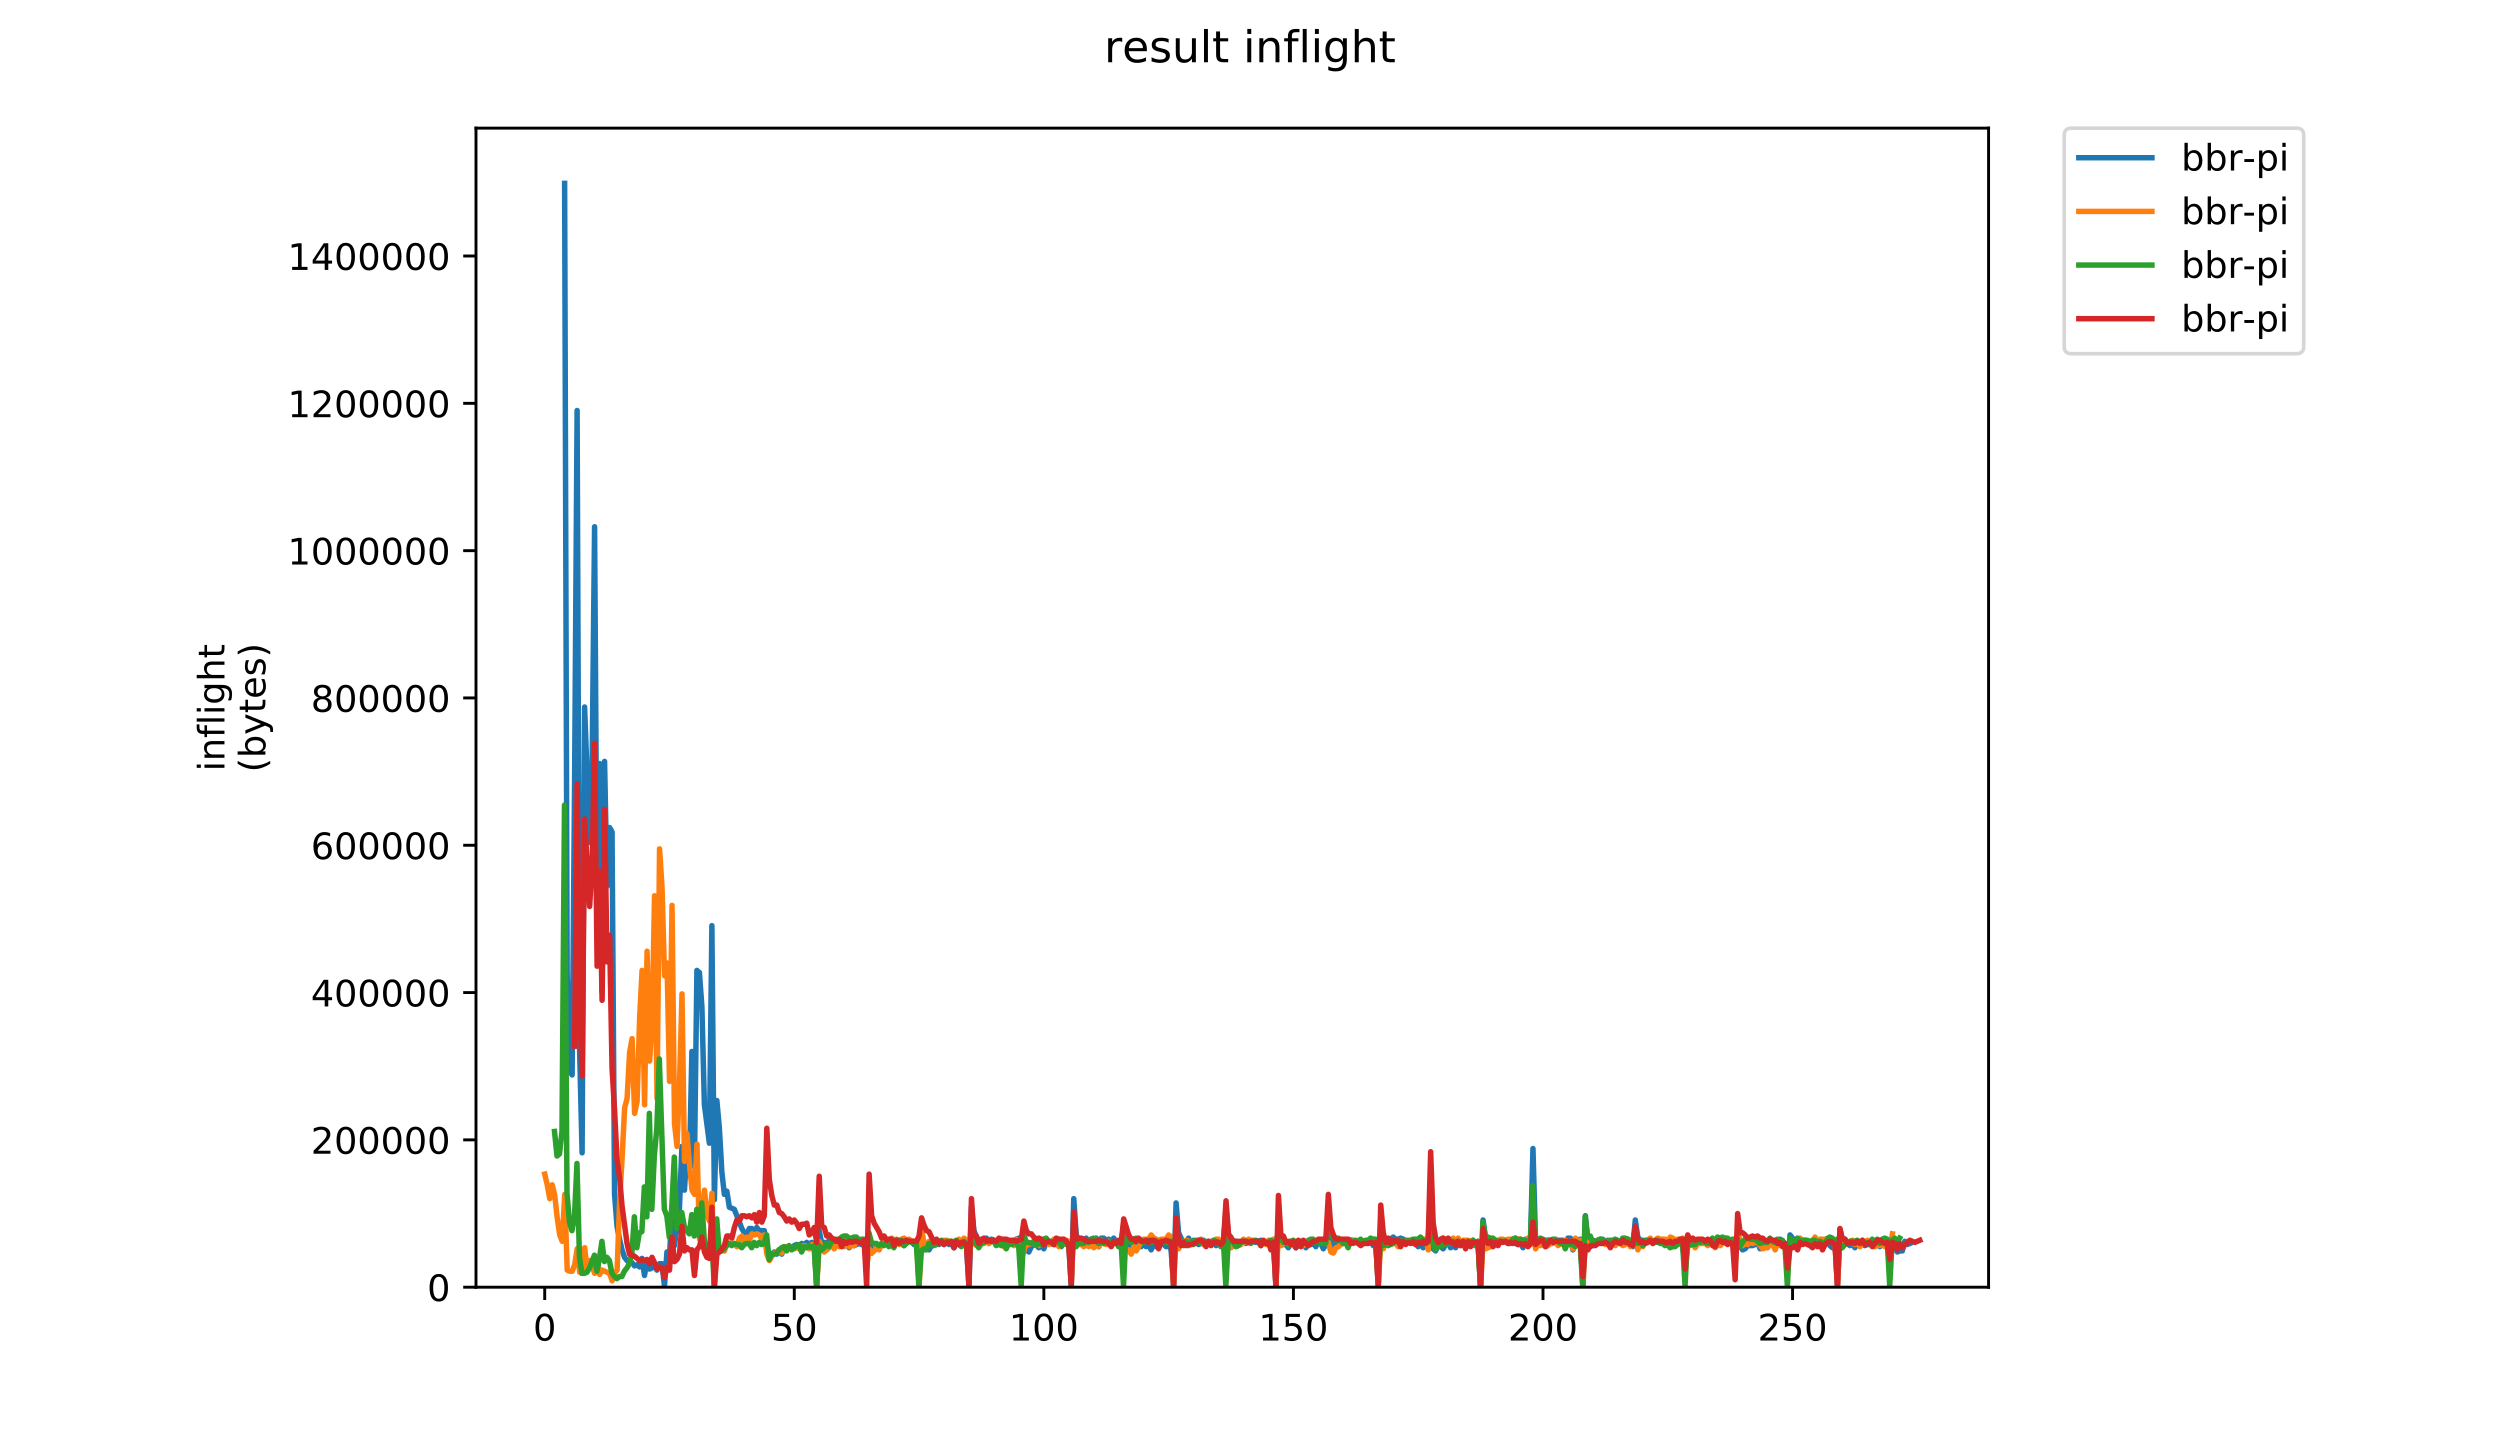 <?xml version="1.0" encoding="utf-8" standalone="no"?>
<!DOCTYPE svg PUBLIC "-//W3C//DTD SVG 1.1//EN"
  "http://www.w3.org/Graphics/SVG/1.1/DTD/svg11.dtd">
<!-- Created with matplotlib (https://matplotlib.org/) -->
<svg height="396pt" version="1.1" viewBox="0 0 684 396" width="684pt" xmlns="http://www.w3.org/2000/svg" xmlns:xlink="http://www.w3.org/1999/xlink">
 <defs>
  <style type="text/css">
*{stroke-linecap:butt;stroke-linejoin:round;}
  </style>
 </defs>
 <g id="figure_1">
  <g id="patch_1">
   <path d="M 0 396 
L 684 396 
L 684 0 
L 0 0 
z
" style="fill:#ffffff;"/>
  </g>
  <g id="axes_1">
   <g id="patch_2">
    <path d="M 130.23 352.174 
L 544.074 352.174 
L 544.074 35.062 
L 130.23 35.062 
z
" style="fill:#ffffff;"/>
   </g>
   <g id="matplotlib.axis_1">
    <g id="xtick_1">
     <g id="line2d_1">
      <defs>
       <path d="M 0 0 
L 0 3.5 
" id="m8888b05e65" style="stroke:#000000;stroke-width:0.8;"/>
      </defs>
      <g>
       <use style="stroke:#000000;stroke-width:0.8;" x="149.033" xlink:href="#m8888b05e65" y="352.174"/>
      </g>
     </g>
     <g id="text_1">
      <!-- 0 -->
      <defs>
       <path d="M 31.781 66.406 
Q 24.172 66.406 20.328 58.906 
Q 16.5 51.422 16.5 36.375 
Q 16.5 21.391 20.328 13.891 
Q 24.172 6.391 31.781 6.391 
Q 39.453 6.391 43.281 13.891 
Q 47.125 21.391 47.125 36.375 
Q 47.125 51.422 43.281 58.906 
Q 39.453 66.406 31.781 66.406 
z
M 31.781 74.219 
Q 44.047 74.219 50.516 64.516 
Q 56.984 54.828 56.984 36.375 
Q 56.984 17.969 50.516 8.266 
Q 44.047 -1.422 31.781 -1.422 
Q 19.531 -1.422 13.062 8.266 
Q 6.594 17.969 6.594 36.375 
Q 6.594 54.828 13.062 64.516 
Q 19.531 74.219 31.781 74.219 
z
" id="DejaVuSans-48"/>
      </defs>
      <g transform="translate(145.852 366.773)scale(0.1 -0.1)">
       <use xlink:href="#DejaVuSans-48"/>
      </g>
     </g>
    </g>
    <g id="xtick_2">
     <g id="line2d_2">
      <g>
       <use style="stroke:#000000;stroke-width:0.8;" x="217.316" xlink:href="#m8888b05e65" y="352.174"/>
      </g>
     </g>
     <g id="text_2">
      <!-- 50 -->
      <defs>
       <path d="M 10.797 72.906 
L 49.516 72.906 
L 49.516 64.594 
L 19.828 64.594 
L 19.828 46.734 
Q 21.969 47.469 24.109 47.828 
Q 26.266 48.188 28.422 48.188 
Q 40.625 48.188 47.75 41.5 
Q 54.891 34.812 54.891 23.391 
Q 54.891 11.625 47.562 5.094 
Q 40.234 -1.422 26.906 -1.422 
Q 22.312 -1.422 17.547 -0.641 
Q 12.797 0.141 7.719 1.703 
L 7.719 11.625 
Q 12.109 9.234 16.797 8.062 
Q 21.484 6.891 26.703 6.891 
Q 35.156 6.891 40.078 11.328 
Q 45.016 15.766 45.016 23.391 
Q 45.016 31 40.078 35.438 
Q 35.156 39.891 26.703 39.891 
Q 22.75 39.891 18.812 39.016 
Q 14.891 38.141 10.797 36.281 
z
" id="DejaVuSans-53"/>
      </defs>
      <g transform="translate(210.953 366.773)scale(0.1 -0.1)">
       <use xlink:href="#DejaVuSans-53"/>
       <use x="63.623" xlink:href="#DejaVuSans-48"/>
      </g>
     </g>
    </g>
    <g id="xtick_3">
     <g id="line2d_3">
      <g>
       <use style="stroke:#000000;stroke-width:0.8;" x="285.598" xlink:href="#m8888b05e65" y="352.174"/>
      </g>
     </g>
     <g id="text_3">
      <!-- 100 -->
      <defs>
       <path d="M 12.406 8.297 
L 28.516 8.297 
L 28.516 63.922 
L 10.984 60.406 
L 10.984 69.391 
L 28.422 72.906 
L 38.281 72.906 
L 38.281 8.297 
L 54.391 8.297 
L 54.391 0 
L 12.406 0 
z
" id="DejaVuSans-49"/>
      </defs>
      <g transform="translate(276.054 366.773)scale(0.1 -0.1)">
       <use xlink:href="#DejaVuSans-49"/>
       <use x="63.623" xlink:href="#DejaVuSans-48"/>
       <use x="127.246" xlink:href="#DejaVuSans-48"/>
      </g>
     </g>
    </g>
    <g id="xtick_4">
     <g id="line2d_4">
      <g>
       <use style="stroke:#000000;stroke-width:0.8;" x="353.881" xlink:href="#m8888b05e65" y="352.174"/>
      </g>
     </g>
     <g id="text_4">
      <!-- 150 -->
      <g transform="translate(344.337 366.773)scale(0.1 -0.1)">
       <use xlink:href="#DejaVuSans-49"/>
       <use x="63.623" xlink:href="#DejaVuSans-53"/>
       <use x="127.246" xlink:href="#DejaVuSans-48"/>
      </g>
     </g>
    </g>
    <g id="xtick_5">
     <g id="line2d_5">
      <g>
       <use style="stroke:#000000;stroke-width:0.8;" x="422.163" xlink:href="#m8888b05e65" y="352.174"/>
      </g>
     </g>
     <g id="text_5">
      <!-- 200 -->
      <defs>
       <path d="M 19.188 8.297 
L 53.609 8.297 
L 53.609 0 
L 7.328 0 
L 7.328 8.297 
Q 12.938 14.109 22.625 23.891 
Q 32.328 33.688 34.812 36.531 
Q 39.547 41.844 41.422 45.531 
Q 43.312 49.219 43.312 52.781 
Q 43.312 58.594 39.234 62.25 
Q 35.156 65.922 28.609 65.922 
Q 23.969 65.922 18.812 64.312 
Q 13.672 62.703 7.812 59.422 
L 7.812 69.391 
Q 13.766 71.781 18.938 73 
Q 24.125 74.219 28.422 74.219 
Q 39.75 74.219 46.484 68.547 
Q 53.219 62.891 53.219 53.422 
Q 53.219 48.922 51.531 44.891 
Q 49.859 40.875 45.406 35.406 
Q 44.188 33.984 37.641 27.219 
Q 31.109 20.453 19.188 8.297 
z
" id="DejaVuSans-50"/>
      </defs>
      <g transform="translate(412.619 366.773)scale(0.1 -0.1)">
       <use xlink:href="#DejaVuSans-50"/>
       <use x="63.623" xlink:href="#DejaVuSans-48"/>
       <use x="127.246" xlink:href="#DejaVuSans-48"/>
      </g>
     </g>
    </g>
    <g id="xtick_6">
     <g id="line2d_6">
      <g>
       <use style="stroke:#000000;stroke-width:0.8;" x="490.446" xlink:href="#m8888b05e65" y="352.174"/>
      </g>
     </g>
     <g id="text_6">
      <!-- 250 -->
      <g transform="translate(480.902 366.773)scale(0.1 -0.1)">
       <use xlink:href="#DejaVuSans-50"/>
       <use x="63.623" xlink:href="#DejaVuSans-53"/>
       <use x="127.246" xlink:href="#DejaVuSans-48"/>
      </g>
     </g>
    </g>
   </g>
   <g id="matplotlib.axis_2">
    <g id="ytick_1">
     <g id="line2d_7">
      <defs>
       <path d="M 0 0 
L -3.5 0 
" id="m53fbee6ae7" style="stroke:#000000;stroke-width:0.8;"/>
      </defs>
      <g>
       <use style="stroke:#000000;stroke-width:0.8;" x="130.23" xlink:href="#m53fbee6ae7" y="352.174"/>
      </g>
     </g>
     <g id="text_7">
      <!-- 0 -->
      <g transform="translate(116.868 355.973)scale(0.1 -0.1)">
       <use xlink:href="#DejaVuSans-48"/>
      </g>
     </g>
    </g>
    <g id="ytick_2">
     <g id="line2d_8">
      <g>
       <use style="stroke:#000000;stroke-width:0.8;" x="130.23" xlink:href="#m53fbee6ae7" y="311.871"/>
      </g>
     </g>
     <g id="text_8">
      <!-- 200000 -->
      <g transform="translate(85.055 315.67)scale(0.1 -0.1)">
       <use xlink:href="#DejaVuSans-50"/>
       <use x="63.623" xlink:href="#DejaVuSans-48"/>
       <use x="127.246" xlink:href="#DejaVuSans-48"/>
       <use x="190.869" xlink:href="#DejaVuSans-48"/>
       <use x="254.492" xlink:href="#DejaVuSans-48"/>
       <use x="318.115" xlink:href="#DejaVuSans-48"/>
      </g>
     </g>
    </g>
    <g id="ytick_3">
     <g id="line2d_9">
      <g>
       <use style="stroke:#000000;stroke-width:0.8;" x="130.23" xlink:href="#m53fbee6ae7" y="271.567"/>
      </g>
     </g>
     <g id="text_9">
      <!-- 400000 -->
      <defs>
       <path d="M 37.797 64.312 
L 12.891 25.391 
L 37.797 25.391 
z
M 35.203 72.906 
L 47.609 72.906 
L 47.609 25.391 
L 58.016 25.391 
L 58.016 17.188 
L 47.609 17.188 
L 47.609 0 
L 37.797 0 
L 37.797 17.188 
L 4.891 17.188 
L 4.891 26.703 
z
" id="DejaVuSans-52"/>
      </defs>
      <g transform="translate(85.055 275.366)scale(0.1 -0.1)">
       <use xlink:href="#DejaVuSans-52"/>
       <use x="63.623" xlink:href="#DejaVuSans-48"/>
       <use x="127.246" xlink:href="#DejaVuSans-48"/>
       <use x="190.869" xlink:href="#DejaVuSans-48"/>
       <use x="254.492" xlink:href="#DejaVuSans-48"/>
       <use x="318.115" xlink:href="#DejaVuSans-48"/>
      </g>
     </g>
    </g>
    <g id="ytick_4">
     <g id="line2d_10">
      <g>
       <use style="stroke:#000000;stroke-width:0.8;" x="130.23" xlink:href="#m53fbee6ae7" y="231.263"/>
      </g>
     </g>
     <g id="text_10">
      <!-- 600000 -->
      <defs>
       <path d="M 33.016 40.375 
Q 26.375 40.375 22.484 35.828 
Q 18.609 31.297 18.609 23.391 
Q 18.609 15.531 22.484 10.953 
Q 26.375 6.391 33.016 6.391 
Q 39.656 6.391 43.531 10.953 
Q 47.406 15.531 47.406 23.391 
Q 47.406 31.297 43.531 35.828 
Q 39.656 40.375 33.016 40.375 
z
M 52.594 71.297 
L 52.594 62.312 
Q 48.875 64.062 45.094 64.984 
Q 41.312 65.922 37.594 65.922 
Q 27.828 65.922 22.672 59.328 
Q 17.531 52.734 16.797 39.406 
Q 19.672 43.656 24.016 45.922 
Q 28.375 48.188 33.594 48.188 
Q 44.578 48.188 50.953 41.516 
Q 57.328 34.859 57.328 23.391 
Q 57.328 12.156 50.688 5.359 
Q 44.047 -1.422 33.016 -1.422 
Q 20.359 -1.422 13.672 8.266 
Q 6.984 17.969 6.984 36.375 
Q 6.984 53.656 15.188 63.938 
Q 23.391 74.219 37.203 74.219 
Q 40.922 74.219 44.703 73.484 
Q 48.484 72.75 52.594 71.297 
z
" id="DejaVuSans-54"/>
      </defs>
      <g transform="translate(85.055 235.063)scale(0.1 -0.1)">
       <use xlink:href="#DejaVuSans-54"/>
       <use x="63.623" xlink:href="#DejaVuSans-48"/>
       <use x="127.246" xlink:href="#DejaVuSans-48"/>
       <use x="190.869" xlink:href="#DejaVuSans-48"/>
       <use x="254.492" xlink:href="#DejaVuSans-48"/>
       <use x="318.115" xlink:href="#DejaVuSans-48"/>
      </g>
     </g>
    </g>
    <g id="ytick_5">
     <g id="line2d_11">
      <g>
       <use style="stroke:#000000;stroke-width:0.8;" x="130.23" xlink:href="#m53fbee6ae7" y="190.96"/>
      </g>
     </g>
     <g id="text_11">
      <!-- 800000 -->
      <defs>
       <path d="M 31.781 34.625 
Q 24.75 34.625 20.719 30.859 
Q 16.703 27.094 16.703 20.516 
Q 16.703 13.922 20.719 10.156 
Q 24.75 6.391 31.781 6.391 
Q 38.812 6.391 42.859 10.172 
Q 46.922 13.969 46.922 20.516 
Q 46.922 27.094 42.891 30.859 
Q 38.875 34.625 31.781 34.625 
z
M 21.922 38.812 
Q 15.578 40.375 12.031 44.719 
Q 8.5 49.078 8.5 55.328 
Q 8.5 64.062 14.719 69.141 
Q 20.953 74.219 31.781 74.219 
Q 42.672 74.219 48.875 69.141 
Q 55.078 64.062 55.078 55.328 
Q 55.078 49.078 51.531 44.719 
Q 48 40.375 41.703 38.812 
Q 48.828 37.156 52.797 32.312 
Q 56.781 27.484 56.781 20.516 
Q 56.781 9.906 50.312 4.234 
Q 43.844 -1.422 31.781 -1.422 
Q 19.734 -1.422 13.25 4.234 
Q 6.781 9.906 6.781 20.516 
Q 6.781 27.484 10.781 32.312 
Q 14.797 37.156 21.922 38.812 
z
M 18.312 54.391 
Q 18.312 48.734 21.844 45.562 
Q 25.391 42.391 31.781 42.391 
Q 38.141 42.391 41.719 45.562 
Q 45.312 48.734 45.312 54.391 
Q 45.312 60.062 41.719 63.234 
Q 38.141 66.406 31.781 66.406 
Q 25.391 66.406 21.844 63.234 
Q 18.312 60.062 18.312 54.391 
z
" id="DejaVuSans-56"/>
      </defs>
      <g transform="translate(85.055 194.759)scale(0.1 -0.1)">
       <use xlink:href="#DejaVuSans-56"/>
       <use x="63.623" xlink:href="#DejaVuSans-48"/>
       <use x="127.246" xlink:href="#DejaVuSans-48"/>
       <use x="190.869" xlink:href="#DejaVuSans-48"/>
       <use x="254.492" xlink:href="#DejaVuSans-48"/>
       <use x="318.115" xlink:href="#DejaVuSans-48"/>
      </g>
     </g>
    </g>
    <g id="ytick_6">
     <g id="line2d_12">
      <g>
       <use style="stroke:#000000;stroke-width:0.8;" x="130.23" xlink:href="#m53fbee6ae7" y="150.656"/>
      </g>
     </g>
     <g id="text_12">
      <!-- 1000000 -->
      <g transform="translate(78.693 154.455)scale(0.1 -0.1)">
       <use xlink:href="#DejaVuSans-49"/>
       <use x="63.623" xlink:href="#DejaVuSans-48"/>
       <use x="127.246" xlink:href="#DejaVuSans-48"/>
       <use x="190.869" xlink:href="#DejaVuSans-48"/>
       <use x="254.492" xlink:href="#DejaVuSans-48"/>
       <use x="318.115" xlink:href="#DejaVuSans-48"/>
       <use x="381.738" xlink:href="#DejaVuSans-48"/>
      </g>
     </g>
    </g>
    <g id="ytick_7">
     <g id="line2d_13">
      <g>
       <use style="stroke:#000000;stroke-width:0.8;" x="130.23" xlink:href="#m53fbee6ae7" y="110.352"/>
      </g>
     </g>
     <g id="text_13">
      <!-- 1200000 -->
      <g transform="translate(78.693 114.152)scale(0.1 -0.1)">
       <use xlink:href="#DejaVuSans-49"/>
       <use x="63.623" xlink:href="#DejaVuSans-50"/>
       <use x="127.246" xlink:href="#DejaVuSans-48"/>
       <use x="190.869" xlink:href="#DejaVuSans-48"/>
       <use x="254.492" xlink:href="#DejaVuSans-48"/>
       <use x="318.115" xlink:href="#DejaVuSans-48"/>
       <use x="381.738" xlink:href="#DejaVuSans-48"/>
      </g>
     </g>
    </g>
    <g id="ytick_8">
     <g id="line2d_14">
      <g>
       <use style="stroke:#000000;stroke-width:0.8;" x="130.23" xlink:href="#m53fbee6ae7" y="70.049"/>
      </g>
     </g>
     <g id="text_14">
      <!-- 1400000 -->
      <g transform="translate(78.693 73.848)scale(0.1 -0.1)">
       <use xlink:href="#DejaVuSans-49"/>
       <use x="63.623" xlink:href="#DejaVuSans-52"/>
       <use x="127.246" xlink:href="#DejaVuSans-48"/>
       <use x="190.869" xlink:href="#DejaVuSans-48"/>
       <use x="254.492" xlink:href="#DejaVuSans-48"/>
       <use x="318.115" xlink:href="#DejaVuSans-48"/>
       <use x="381.738" xlink:href="#DejaVuSans-48"/>
      </g>
     </g>
    </g>
    <g id="text_15">
     <!-- inflight -->
     <defs>
      <path d="M 9.422 54.688 
L 18.406 54.688 
L 18.406 0 
L 9.422 0 
z
M 9.422 75.984 
L 18.406 75.984 
L 18.406 64.594 
L 9.422 64.594 
z
" id="DejaVuSans-105"/>
      <path d="M 54.891 33.016 
L 54.891 0 
L 45.906 0 
L 45.906 32.719 
Q 45.906 40.484 42.875 44.328 
Q 39.844 48.188 33.797 48.188 
Q 26.516 48.188 22.312 43.547 
Q 18.109 38.922 18.109 30.906 
L 18.109 0 
L 9.078 0 
L 9.078 54.688 
L 18.109 54.688 
L 18.109 46.188 
Q 21.344 51.125 25.703 53.562 
Q 30.078 56 35.797 56 
Q 45.219 56 50.047 50.172 
Q 54.891 44.344 54.891 33.016 
z
" id="DejaVuSans-110"/>
      <path d="M 37.109 75.984 
L 37.109 68.5 
L 28.516 68.5 
Q 23.688 68.5 21.797 66.547 
Q 19.922 64.594 19.922 59.516 
L 19.922 54.688 
L 34.719 54.688 
L 34.719 47.703 
L 19.922 47.703 
L 19.922 0 
L 10.891 0 
L 10.891 47.703 
L 2.297 47.703 
L 2.297 54.688 
L 10.891 54.688 
L 10.891 58.5 
Q 10.891 67.625 15.141 71.797 
Q 19.391 75.984 28.609 75.984 
z
" id="DejaVuSans-102"/>
      <path d="M 9.422 75.984 
L 18.406 75.984 
L 18.406 0 
L 9.422 0 
z
" id="DejaVuSans-108"/>
      <path d="M 45.406 27.984 
Q 45.406 37.75 41.375 43.109 
Q 37.359 48.484 30.078 48.484 
Q 22.859 48.484 18.828 43.109 
Q 14.797 37.75 14.797 27.984 
Q 14.797 18.266 18.828 12.891 
Q 22.859 7.516 30.078 7.516 
Q 37.359 7.516 41.375 12.891 
Q 45.406 18.266 45.406 27.984 
z
M 54.391 6.781 
Q 54.391 -7.172 48.188 -13.984 
Q 42 -20.797 29.203 -20.797 
Q 24.469 -20.797 20.266 -20.094 
Q 16.062 -19.391 12.109 -17.922 
L 12.109 -9.188 
Q 16.062 -11.328 19.922 -12.344 
Q 23.781 -13.375 27.781 -13.375 
Q 36.625 -13.375 41.016 -8.766 
Q 45.406 -4.156 45.406 5.172 
L 45.406 9.625 
Q 42.625 4.781 38.281 2.391 
Q 33.938 0 27.875 0 
Q 17.828 0 11.672 7.656 
Q 5.516 15.328 5.516 27.984 
Q 5.516 40.672 11.672 48.328 
Q 17.828 56 27.875 56 
Q 33.938 56 38.281 53.609 
Q 42.625 51.219 45.406 46.391 
L 45.406 54.688 
L 54.391 54.688 
z
" id="DejaVuSans-103"/>
      <path d="M 54.891 33.016 
L 54.891 0 
L 45.906 0 
L 45.906 32.719 
Q 45.906 40.484 42.875 44.328 
Q 39.844 48.188 33.797 48.188 
Q 26.516 48.188 22.312 43.547 
Q 18.109 38.922 18.109 30.906 
L 18.109 0 
L 9.078 0 
L 9.078 75.984 
L 18.109 75.984 
L 18.109 46.188 
Q 21.344 51.125 25.703 53.562 
Q 30.078 56 35.797 56 
Q 45.219 56 50.047 50.172 
Q 54.891 44.344 54.891 33.016 
z
" id="DejaVuSans-104"/>
      <path d="M 18.312 70.219 
L 18.312 54.688 
L 36.812 54.688 
L 36.812 47.703 
L 18.312 47.703 
L 18.312 18.016 
Q 18.312 11.328 20.141 9.422 
Q 21.969 7.516 27.594 7.516 
L 36.812 7.516 
L 36.812 0 
L 27.594 0 
Q 17.188 0 13.234 3.875 
Q 9.281 7.766 9.281 18.016 
L 9.281 47.703 
L 2.688 47.703 
L 2.688 54.688 
L 9.281 54.688 
L 9.281 70.219 
z
" id="DejaVuSans-116"/>
     </defs>
     <g transform="translate(61.415 211.018)rotate(-90)scale(0.1 -0.1)">
      <use xlink:href="#DejaVuSans-105"/>
      <use x="27.783" xlink:href="#DejaVuSans-110"/>
      <use x="91.162" xlink:href="#DejaVuSans-102"/>
      <use x="126.367" xlink:href="#DejaVuSans-108"/>
      <use x="154.15" xlink:href="#DejaVuSans-105"/>
      <use x="181.934" xlink:href="#DejaVuSans-103"/>
      <use x="245.41" xlink:href="#DejaVuSans-104"/>
      <use x="308.789" xlink:href="#DejaVuSans-116"/>
     </g>
     <!-- (bytes) -->
     <defs>
      <path d="M 31 75.875 
Q 24.469 64.656 21.281 53.656 
Q 18.109 42.672 18.109 31.391 
Q 18.109 20.125 21.312 9.062 
Q 24.516 -2 31 -13.188 
L 23.188 -13.188 
Q 15.875 -1.703 12.234 9.375 
Q 8.594 20.453 8.594 31.391 
Q 8.594 42.281 12.203 53.312 
Q 15.828 64.359 23.188 75.875 
z
" id="DejaVuSans-40"/>
      <path d="M 48.688 27.297 
Q 48.688 37.203 44.609 42.844 
Q 40.531 48.484 33.406 48.484 
Q 26.266 48.484 22.188 42.844 
Q 18.109 37.203 18.109 27.297 
Q 18.109 17.391 22.188 11.75 
Q 26.266 6.109 33.406 6.109 
Q 40.531 6.109 44.609 11.75 
Q 48.688 17.391 48.688 27.297 
z
M 18.109 46.391 
Q 20.953 51.266 25.266 53.625 
Q 29.594 56 35.594 56 
Q 45.562 56 51.781 48.094 
Q 58.016 40.188 58.016 27.297 
Q 58.016 14.406 51.781 6.484 
Q 45.562 -1.422 35.594 -1.422 
Q 29.594 -1.422 25.266 0.953 
Q 20.953 3.328 18.109 8.203 
L 18.109 0 
L 9.078 0 
L 9.078 75.984 
L 18.109 75.984 
z
" id="DejaVuSans-98"/>
      <path d="M 32.172 -5.078 
Q 28.375 -14.844 24.75 -17.812 
Q 21.141 -20.797 15.094 -20.797 
L 7.906 -20.797 
L 7.906 -13.281 
L 13.188 -13.281 
Q 16.891 -13.281 18.938 -11.516 
Q 21 -9.766 23.484 -3.219 
L 25.094 0.875 
L 2.984 54.688 
L 12.5 54.688 
L 29.594 11.922 
L 46.688 54.688 
L 56.203 54.688 
z
" id="DejaVuSans-121"/>
      <path d="M 56.203 29.594 
L 56.203 25.203 
L 14.891 25.203 
Q 15.484 15.922 20.484 11.062 
Q 25.484 6.203 34.422 6.203 
Q 39.594 6.203 44.453 7.469 
Q 49.312 8.734 54.109 11.281 
L 54.109 2.781 
Q 49.266 0.734 44.188 -0.344 
Q 39.109 -1.422 33.891 -1.422 
Q 20.797 -1.422 13.156 6.188 
Q 5.516 13.812 5.516 26.812 
Q 5.516 40.234 12.766 48.109 
Q 20.016 56 32.328 56 
Q 43.359 56 49.781 48.891 
Q 56.203 41.797 56.203 29.594 
z
M 47.219 32.234 
Q 47.125 39.594 43.094 43.984 
Q 39.062 48.391 32.422 48.391 
Q 24.906 48.391 20.391 44.141 
Q 15.875 39.891 15.188 32.172 
z
" id="DejaVuSans-101"/>
      <path d="M 44.281 53.078 
L 44.281 44.578 
Q 40.484 46.531 36.375 47.5 
Q 32.281 48.484 27.875 48.484 
Q 21.188 48.484 17.844 46.438 
Q 14.5 44.391 14.5 40.281 
Q 14.5 37.156 16.891 35.375 
Q 19.281 33.594 26.516 31.984 
L 29.594 31.297 
Q 39.156 29.25 43.188 25.516 
Q 47.219 21.781 47.219 15.094 
Q 47.219 7.469 41.188 3.016 
Q 35.156 -1.422 24.609 -1.422 
Q 20.219 -1.422 15.453 -0.562 
Q 10.688 0.297 5.422 2 
L 5.422 11.281 
Q 10.406 8.688 15.234 7.391 
Q 20.062 6.109 24.812 6.109 
Q 31.156 6.109 34.562 8.281 
Q 37.984 10.453 37.984 14.406 
Q 37.984 18.062 35.516 20.016 
Q 33.062 21.969 24.703 23.781 
L 21.578 24.516 
Q 13.234 26.266 9.516 29.906 
Q 5.812 33.547 5.812 39.891 
Q 5.812 47.609 11.281 51.797 
Q 16.75 56 26.812 56 
Q 31.781 56 36.172 55.266 
Q 40.578 54.547 44.281 53.078 
z
" id="DejaVuSans-115"/>
      <path d="M 8.016 75.875 
L 15.828 75.875 
Q 23.141 64.359 26.781 53.312 
Q 30.422 42.281 30.422 31.391 
Q 30.422 20.453 26.781 9.375 
Q 23.141 -1.703 15.828 -13.188 
L 8.016 -13.188 
Q 14.5 -2 17.703 9.062 
Q 20.906 20.125 20.906 31.391 
Q 20.906 42.672 17.703 53.656 
Q 14.5 64.656 8.016 75.875 
z
" id="DejaVuSans-41"/>
     </defs>
     <g transform="translate(72.613 211.295)rotate(-90)scale(0.1 -0.1)">
      <use xlink:href="#DejaVuSans-40"/>
      <use x="39.014" xlink:href="#DejaVuSans-98"/>
      <use x="102.49" xlink:href="#DejaVuSans-121"/>
      <use x="161.67" xlink:href="#DejaVuSans-116"/>
      <use x="200.879" xlink:href="#DejaVuSans-101"/>
      <use x="262.402" xlink:href="#DejaVuSans-115"/>
      <use x="314.502" xlink:href="#DejaVuSans-41"/>
     </g>
    </g>
   </g>
   <g id="line2d_15">
    <path clip-path="url(#pff1798ddd8)" d="M 154.483 50.163 
L 155.166 266.094 
L 155.849 292.939 
L 156.532 294.106 
L 157.215 212.695 
L 157.897 112.316 
L 158.58 287.395 
L 159.263 315.408 
L 159.946 193.436 
L 161.312 230.494 
L 161.994 210.068 
L 162.677 144.122 
L 163.36 250.045 
L 164.043 208.901 
L 164.726 271.346 
L 165.409 208.318 
L 166.091 242.458 
L 166.774 226.409 
L 167.457 227.576 
L 168.14 326.788 
L 168.823 335.542 
L 169.506 339.043 
L 170.188 341.961 
L 170.871 344.004 
L 171.554 344.879 
L 172.237 345.463 
L 172.92 345.463 
L 173.602 346.338 
L 174.285 346.046 
L 174.968 346.63 
L 175.651 344.296 
L 176.334 348.964 
L 177.017 344.879 
L 177.699 347.214 
L 178.382 346.922 
L 179.065 346.046 
L 179.748 347.505 
L 180.431 345.755 
L 181.114 345.755 
L 181.796 351.882 
L 182.479 342.545 
L 183.162 344.004 
L 183.845 331.165 
L 184.528 340.794 
L 185.893 330.581 
L 186.576 313.657 
L 187.259 325.621 
L 187.942 315.116 
L 188.625 318.617 
L 189.307 287.687 
L 189.99 319.201 
L 190.673 265.51 
L 191.356 266.094 
L 192.039 275.431 
L 192.722 302.277 
L 194.087 312.781 
L 194.77 253.255 
L 195.453 328.247 
L 196.136 301.109 
L 196.819 308.696 
L 197.501 320.66 
L 198.184 326.788 
L 198.867 325.912 
L 199.55 330.289 
L 200.915 330.873 
L 202.964 336.125 
L 203.647 337.292 
L 204.33 337.876 
L 205.012 336.125 
L 205.695 336.125 
L 206.378 337.001 
L 207.061 335.833 
L 207.744 336.709 
L 209.109 336.709 
L 209.792 340.794 
L 210.475 343.712 
L 211.841 342.545 
L 212.523 343.128 
L 213.206 341.961 
L 213.889 343.128 
L 214.572 341.378 
L 215.255 341.669 
L 215.938 341.086 
L 216.62 341.669 
L 217.303 340.794 
L 217.986 340.502 
L 218.669 341.378 
L 219.352 340.21 
L 220.035 340.502 
L 220.717 339.919 
L 221.4 340.502 
L 222.083 339.919 
L 222.766 340.21 
L 223.449 351.882 
L 224.132 336.709 
L 224.814 340.21 
L 225.497 339.919 
L 226.18 340.21 
L 226.863 339.335 
L 227.546 339.919 
L 228.228 339.627 
L 229.594 339.627 
L 230.277 339.335 
L 230.96 340.21 
L 231.643 340.21 
L 232.325 341.378 
L 233.008 340.21 
L 233.691 340.794 
L 235.057 340.21 
L 235.74 340.502 
L 236.422 340.21 
L 237.105 345.755 
L 237.788 338.46 
L 238.471 342.837 
L 239.154 341.961 
L 240.519 340.794 
L 241.202 340.794 
L 242.568 340.21 
L 243.251 340.21 
L 243.933 339.627 
L 244.616 340.21 
L 245.299 339.919 
L 245.982 339.919 
L 246.665 340.21 
L 247.348 340.794 
L 248.03 339.627 
L 249.396 339.627 
L 250.079 340.502 
L 250.762 339.627 
L 251.445 344.296 
L 252.127 341.961 
L 252.81 341.961 
L 253.493 340.502 
L 254.176 341.961 
L 254.859 340.794 
L 255.541 340.502 
L 256.224 339.335 
L 256.907 340.502 
L 257.59 339.627 
L 258.273 340.21 
L 258.956 339.919 
L 259.638 340.502 
L 260.321 340.21 
L 261.004 341.378 
L 261.687 339.919 
L 262.37 339.919 
L 263.053 340.21 
L 263.735 339.919 
L 264.418 340.21 
L 265.101 351.882 
L 265.784 330.289 
L 266.467 336.709 
L 267.149 338.46 
L 267.832 340.794 
L 268.515 339.043 
L 269.198 339.335 
L 269.881 338.751 
L 270.564 340.21 
L 271.246 339.043 
L 271.929 339.335 
L 273.295 340.502 
L 273.978 339.919 
L 274.661 339.627 
L 275.343 340.21 
L 276.709 339.627 
L 277.392 339.627 
L 278.075 339.043 
L 278.758 338.751 
L 279.44 345.171 
L 280.123 341.378 
L 281.489 342.545 
L 282.172 341.086 
L 282.854 340.502 
L 283.537 340.502 
L 284.22 341.378 
L 284.903 339.919 
L 285.586 341.669 
L 286.269 339.919 
L 286.951 340.21 
L 287.634 340.21 
L 288.317 340.502 
L 289 340.502 
L 289.683 340.21 
L 290.366 341.086 
L 291.048 339.919 
L 291.731 339.919 
L 292.414 340.502 
L 293.097 351.882 
L 293.78 327.955 
L 294.462 337.876 
L 295.145 339.335 
L 295.828 339.043 
L 296.511 339.919 
L 297.194 338.751 
L 297.877 339.919 
L 298.559 339.043 
L 299.242 339.335 
L 299.925 338.751 
L 300.608 341.086 
L 301.291 338.751 
L 301.974 338.751 
L 302.656 339.335 
L 303.339 339.043 
L 304.022 340.21 
L 304.705 338.751 
L 305.388 339.627 
L 306.071 339.627 
L 306.753 339.919 
L 307.436 335.25 
L 308.119 339.335 
L 308.802 338.751 
L 309.485 341.378 
L 310.167 339.627 
L 310.85 339.919 
L 311.533 339.919 
L 312.216 341.086 
L 312.899 340.21 
L 313.582 341.086 
L 314.264 340.502 
L 314.947 341.961 
L 315.63 340.21 
L 316.313 341.086 
L 316.996 340.21 
L 317.679 339.919 
L 319.044 341.086 
L 319.727 340.502 
L 320.41 341.961 
L 321.093 351.882 
L 321.775 329.122 
L 322.458 337.292 
L 323.141 338.751 
L 323.824 340.794 
L 324.507 340.21 
L 325.19 338.751 
L 325.872 340.502 
L 326.555 339.335 
L 327.921 340.502 
L 328.604 340.21 
L 329.287 339.335 
L 329.969 340.794 
L 330.652 339.627 
L 331.335 340.502 
L 332.018 339.919 
L 332.701 340.794 
L 333.384 339.627 
L 334.066 340.21 
L 334.749 339.627 
L 335.432 330.873 
L 336.115 338.46 
L 336.798 339.627 
L 338.163 339.627 
L 338.846 340.21 
L 339.529 339.919 
L 340.212 339.335 
L 340.895 340.21 
L 341.577 339.627 
L 342.26 339.335 
L 343.626 339.919 
L 344.992 339.335 
L 346.357 339.919 
L 347.04 339.919 
L 347.723 339.627 
L 348.406 339.919 
L 349.088 351.882 
L 349.771 333.791 
L 350.454 340.502 
L 351.82 340.502 
L 352.503 341.378 
L 353.185 340.21 
L 353.868 340.502 
L 354.551 341.378 
L 355.234 340.502 
L 355.917 340.21 
L 356.6 339.627 
L 357.282 341.378 
L 357.965 339.335 
L 358.648 340.502 
L 359.331 340.21 
L 360.014 341.086 
L 360.697 339.335 
L 361.379 340.21 
L 362.062 341.669 
L 362.745 340.502 
L 363.428 333.791 
L 364.111 339.919 
L 364.793 340.794 
L 365.476 339.627 
L 366.159 340.21 
L 366.842 339.919 
L 367.525 340.21 
L 368.208 339.627 
L 368.89 339.627 
L 369.573 339.335 
L 370.256 339.335 
L 370.939 339.627 
L 371.622 339.627 
L 372.305 339.335 
L 372.987 339.627 
L 373.67 339.627 
L 374.353 339.919 
L 375.036 339.627 
L 375.719 340.794 
L 376.401 339.627 
L 377.084 351.882 
L 377.767 334.374 
L 378.45 339.043 
L 380.498 339.043 
L 381.181 338.46 
L 381.864 339.043 
L 382.547 339.043 
L 383.23 338.751 
L 384.595 339.335 
L 385.278 339.919 
L 385.961 339.627 
L 386.644 340.21 
L 387.327 340.21 
L 388.01 341.086 
L 388.692 340.21 
L 389.375 341.378 
L 390.058 339.919 
L 390.741 340.794 
L 391.424 331.748 
L 392.106 341.669 
L 392.789 342.253 
L 393.472 340.502 
L 394.838 341.669 
L 395.521 340.502 
L 396.203 339.919 
L 396.886 341.378 
L 397.569 340.794 
L 398.252 341.378 
L 398.935 339.919 
L 399.618 340.794 
L 400.3 339.919 
L 400.983 340.502 
L 401.666 339.919 
L 402.349 339.919 
L 403.032 339.335 
L 403.715 340.794 
L 404.397 340.21 
L 405.08 351.882 
L 405.763 333.791 
L 406.446 338.751 
L 407.129 339.627 
L 407.811 338.751 
L 409.177 339.919 
L 409.86 339.335 
L 410.543 339.627 
L 411.226 339.335 
L 411.908 339.627 
L 412.591 340.21 
L 413.274 340.21 
L 413.957 339.919 
L 415.323 340.502 
L 416.005 340.21 
L 416.688 341.378 
L 417.371 339.043 
L 418.054 340.794 
L 418.737 339.627 
L 419.419 314.24 
L 420.102 338.751 
L 420.785 339.043 
L 421.468 340.21 
L 422.151 339.627 
L 422.834 340.794 
L 423.516 339.335 
L 424.882 339.919 
L 425.565 339.335 
L 427.613 339.335 
L 428.296 340.21 
L 428.979 338.751 
L 429.662 338.751 
L 430.345 341.961 
L 431.028 339.335 
L 431.71 339.335 
L 432.393 339.043 
L 433.076 352.174 
L 433.759 332.624 
L 434.442 340.21 
L 435.124 341.086 
L 435.807 339.335 
L 436.49 339.627 
L 437.856 339.043 
L 438.539 339.627 
L 439.221 339.919 
L 439.904 339.335 
L 440.587 339.919 
L 441.27 340.21 
L 441.953 339.335 
L 442.636 339.627 
L 443.318 339.627 
L 444.001 340.21 
L 445.367 339.043 
L 446.05 339.919 
L 446.732 341.086 
L 447.415 333.791 
L 448.098 338.46 
L 448.781 339.335 
L 449.464 339.335 
L 450.147 339.627 
L 450.829 339.335 
L 451.512 339.627 
L 452.878 339.627 
L 453.561 339.919 
L 454.244 339.627 
L 454.926 340.21 
L 455.609 339.627 
L 456.292 339.919 
L 456.975 339.919 
L 457.658 340.502 
L 458.341 339.919 
L 459.023 339.627 
L 460.389 340.794 
L 461.072 346.922 
L 461.755 339.043 
L 462.437 339.043 
L 463.12 339.627 
L 463.803 339.919 
L 464.486 339.335 
L 465.169 339.919 
L 465.852 339.627 
L 468.583 339.627 
L 469.266 339.335 
L 470.631 339.335 
L 471.314 339.919 
L 471.997 339.335 
L 472.68 339.335 
L 473.363 339.919 
L 474.045 339.919 
L 474.728 344.296 
L 475.411 338.46 
L 476.094 341.086 
L 476.777 341.961 
L 477.46 341.669 
L 478.142 340.794 
L 479.508 340.794 
L 480.191 340.502 
L 480.874 339.919 
L 481.557 341.669 
L 482.239 340.794 
L 482.922 341.086 
L 483.605 339.919 
L 484.288 339.919 
L 484.971 340.21 
L 486.336 339.627 
L 487.019 339.043 
L 487.702 339.627 
L 488.385 340.502 
L 489.068 346.338 
L 489.75 337.876 
L 490.433 338.751 
L 491.116 340.21 
L 491.799 339.919 
L 492.482 339.919 
L 493.847 339.335 
L 494.53 339.919 
L 495.213 339.919 
L 495.896 340.21 
L 496.579 339.627 
L 497.262 340.21 
L 497.944 339.627 
L 498.627 341.378 
L 499.31 339.919 
L 499.993 339.919 
L 500.676 340.794 
L 501.358 341.378 
L 502.041 339.627 
L 502.724 351.882 
L 503.407 336.417 
L 504.09 339.627 
L 504.773 339.043 
L 505.455 340.21 
L 506.138 340.794 
L 506.821 339.919 
L 507.504 341.378 
L 508.187 339.919 
L 508.87 340.502 
L 509.552 339.919 
L 510.235 340.794 
L 510.918 340.502 
L 511.601 340.502 
L 512.284 340.21 
L 512.967 340.794 
L 513.649 340.502 
L 514.332 341.086 
L 515.015 340.502 
L 515.698 340.21 
L 516.381 341.086 
L 517.063 346.046 
L 517.746 340.794 
L 518.429 340.502 
L 519.112 342.545 
L 519.795 342.253 
L 520.478 342.253 
L 521.16 339.627 
L 521.843 340.502 
L 522.526 340.21 
L 522.526 340.21 
" style="fill:none;stroke:#1f77b4;stroke-linecap:square;stroke-width:1.5;"/>
   </g>
   <g id="line2d_16">
    <path clip-path="url(#pff1798ddd8)" d="M 149.041 321.244 
L 149.724 324.162 
L 150.407 327.955 
L 151.09 324.162 
L 151.773 327.08 
L 152.455 333.207 
L 153.138 337.876 
L 153.821 339.627 
L 154.504 326.788 
L 155.187 347.505 
L 155.869 347.797 
L 156.552 347.797 
L 157.235 346.046 
L 157.918 341.669 
L 158.601 348.089 
L 159.284 348.381 
L 159.966 341.378 
L 160.649 347.797 
L 161.332 344.879 
L 162.698 348.381 
L 163.381 344.296 
L 164.063 348.673 
L 164.746 347.505 
L 166.795 348.381 
L 167.478 350.423 
L 168.16 348.381 
L 168.843 347.505 
L 169.526 328.539 
L 170.209 316.867 
L 170.892 303.152 
L 171.574 300.526 
L 172.257 287.979 
L 172.94 284.185 
L 173.623 304.611 
L 174.306 301.401 
L 174.989 278.933 
L 175.671 265.51 
L 176.354 302.277 
L 177.037 260.258 
L 177.72 290.313 
L 178.403 280.392 
L 179.086 245.084 
L 179.768 300.526 
L 180.451 232.245 
L 181.134 242.75 
L 181.817 266.969 
L 182.5 263.468 
L 183.182 295.857 
L 183.865 247.71 
L 184.548 307.529 
L 185.231 313.657 
L 185.914 296.441 
L 186.597 271.93 
L 187.279 317.742 
L 187.962 310.155 
L 188.645 318.617 
L 189.328 325.621 
L 190.011 326.788 
L 190.694 313.073 
L 191.376 339.043 
L 192.059 331.165 
L 192.742 325.621 
L 193.425 332.624 
L 194.108 334.083 
L 194.791 326.496 
L 195.473 351.882 
L 196.156 339.627 
L 196.839 341.669 
L 197.522 341.378 
L 198.205 342.253 
L 198.887 339.919 
L 199.57 340.21 
L 200.936 340.21 
L 201.619 341.086 
L 202.302 338.751 
L 202.984 338.168 
L 203.667 340.21 
L 204.35 338.46 
L 205.033 339.335 
L 205.716 337.584 
L 206.399 337.876 
L 207.081 337.584 
L 207.764 337.876 
L 208.447 339.043 
L 209.13 337.876 
L 209.813 343.128 
L 210.495 344.879 
L 211.178 343.712 
L 211.861 342.837 
L 212.544 342.545 
L 213.227 341.961 
L 213.91 342.837 
L 214.592 341.086 
L 215.275 341.086 
L 215.958 341.378 
L 216.641 341.378 
L 217.324 341.669 
L 218.007 341.378 
L 218.689 341.669 
L 219.372 341.086 
L 220.055 340.794 
L 220.738 341.086 
L 221.421 341.669 
L 222.104 340.502 
L 222.786 341.086 
L 223.469 351.882 
L 224.152 339.627 
L 224.835 341.378 
L 225.518 342.545 
L 226.883 341.378 
L 227.566 340.21 
L 228.249 341.669 
L 228.932 339.627 
L 229.615 341.086 
L 230.297 340.21 
L 230.98 341.086 
L 231.663 339.919 
L 232.346 341.086 
L 233.029 340.794 
L 233.712 340.794 
L 234.394 339.627 
L 235.76 339.627 
L 236.443 339.335 
L 237.126 346.63 
L 237.808 341.669 
L 238.491 342.837 
L 239.174 342.253 
L 239.857 341.378 
L 240.54 341.961 
L 241.223 340.21 
L 241.905 339.335 
L 242.588 339.043 
L 243.271 339.335 
L 243.954 338.751 
L 244.637 339.335 
L 245.32 339.043 
L 246.002 340.502 
L 246.685 339.043 
L 247.368 338.751 
L 248.051 339.627 
L 248.734 339.043 
L 249.417 339.627 
L 250.782 339.627 
L 251.465 352.174 
L 252.148 336.417 
L 252.831 340.21 
L 253.513 341.086 
L 254.196 339.627 
L 254.879 340.502 
L 255.562 340.21 
L 256.245 340.502 
L 256.928 339.919 
L 257.61 339.919 
L 258.293 339.335 
L 258.976 339.335 
L 260.342 339.919 
L 261.025 339.627 
L 261.707 339.627 
L 262.39 339.043 
L 263.073 339.919 
L 263.756 338.751 
L 264.439 339.335 
L 265.121 345.755 
L 265.804 337.292 
L 266.487 340.21 
L 267.17 340.794 
L 267.853 339.919 
L 268.536 340.21 
L 269.218 340.21 
L 269.901 339.627 
L 270.584 340.21 
L 271.267 339.627 
L 272.633 339.627 
L 273.315 339.335 
L 273.998 339.919 
L 274.681 341.086 
L 275.364 340.21 
L 276.047 340.21 
L 276.73 339.627 
L 277.412 340.794 
L 278.095 339.043 
L 278.778 340.21 
L 279.461 340.794 
L 280.144 342.253 
L 280.826 339.919 
L 281.509 340.502 
L 282.192 340.21 
L 282.875 340.21 
L 283.558 339.335 
L 284.241 340.794 
L 284.923 339.627 
L 286.289 339.627 
L 286.972 340.502 
L 287.655 339.919 
L 288.338 339.043 
L 289.02 339.335 
L 289.703 341.086 
L 290.386 339.335 
L 291.069 339.627 
L 291.752 339.335 
L 292.435 339.627 
L 293.117 350.132 
L 293.8 337.001 
L 294.483 339.627 
L 295.166 340.502 
L 295.849 340.502 
L 296.531 341.086 
L 297.214 340.502 
L 297.897 341.086 
L 298.58 340.21 
L 299.263 341.378 
L 299.946 340.21 
L 300.628 341.086 
L 301.311 339.627 
L 301.994 340.21 
L 302.677 340.502 
L 303.36 339.627 
L 304.725 340.21 
L 306.091 340.21 
L 306.774 339.627 
L 307.457 341.669 
L 308.139 341.961 
L 308.822 341.961 
L 309.505 343.128 
L 310.188 341.086 
L 310.871 342.253 
L 311.554 341.086 
L 312.236 339.627 
L 312.919 339.043 
L 314.285 339.043 
L 314.968 337.876 
L 315.651 338.751 
L 317.016 339.335 
L 317.699 339.043 
L 319.065 339.043 
L 319.748 337.876 
L 320.43 338.46 
L 321.113 351.882 
L 321.796 337.292 
L 322.479 341.669 
L 323.162 339.627 
L 323.844 340.21 
L 324.527 339.335 
L 325.21 339.627 
L 325.893 339.627 
L 326.576 340.21 
L 327.259 339.627 
L 328.624 339.043 
L 329.307 340.502 
L 329.99 340.21 
L 330.673 340.21 
L 331.356 339.627 
L 332.038 339.627 
L 332.721 339.043 
L 333.404 339.043 
L 334.087 339.919 
L 334.77 339.335 
L 335.452 334.958 
L 336.135 339.627 
L 336.818 341.378 
L 337.501 340.502 
L 338.184 340.794 
L 338.867 340.794 
L 339.549 340.502 
L 340.232 339.043 
L 340.915 339.919 
L 341.598 339.043 
L 342.281 339.627 
L 342.964 339.335 
L 343.646 339.627 
L 344.329 339.627 
L 345.012 340.21 
L 345.695 339.627 
L 346.378 340.502 
L 347.061 339.335 
L 347.743 339.627 
L 348.426 339.043 
L 349.109 351.882 
L 349.792 336.417 
L 350.475 340.794 
L 351.84 339.627 
L 352.523 340.21 
L 353.206 339.627 
L 353.889 340.794 
L 354.572 339.627 
L 355.254 339.919 
L 355.937 339.627 
L 356.62 340.794 
L 357.303 339.627 
L 360.717 339.627 
L 361.4 339.919 
L 362.083 339.627 
L 362.765 339.627 
L 363.448 339.919 
L 364.131 342.545 
L 364.814 342.837 
L 365.497 341.378 
L 366.18 341.086 
L 366.862 340.502 
L 367.545 339.627 
L 368.911 340.21 
L 369.594 339.335 
L 370.277 339.627 
L 370.959 339.627 
L 371.642 340.21 
L 372.325 339.919 
L 373.008 340.21 
L 373.691 339.627 
L 375.739 339.627 
L 376.422 339.919 
L 377.105 351.882 
L 377.788 339.043 
L 378.47 341.669 
L 379.153 339.919 
L 379.836 340.21 
L 380.519 339.627 
L 381.885 340.21 
L 382.567 341.086 
L 383.25 339.627 
L 388.713 339.627 
L 389.396 339.043 
L 390.078 339.043 
L 390.761 341.961 
L 391.444 325.912 
L 392.127 339.919 
L 392.81 340.502 
L 393.493 339.627 
L 394.175 339.335 
L 394.858 338.751 
L 395.541 339.043 
L 396.224 339.043 
L 396.907 339.335 
L 397.59 338.751 
L 398.272 340.21 
L 398.955 338.751 
L 399.638 340.21 
L 400.321 339.335 
L 401.687 339.335 
L 402.369 339.627 
L 403.052 339.627 
L 403.735 340.502 
L 404.418 339.627 
L 405.101 351.882 
L 405.783 339.043 
L 406.466 341.669 
L 409.198 340.502 
L 409.88 339.627 
L 410.563 339.043 
L 411.246 339.043 
L 411.929 339.335 
L 412.612 339.043 
L 413.977 339.043 
L 414.66 338.751 
L 415.343 339.043 
L 416.026 339.043 
L 416.709 339.335 
L 417.391 339.335 
L 418.074 338.751 
L 418.757 340.502 
L 419.44 336.709 
L 420.123 341.669 
L 420.806 340.502 
L 421.488 340.794 
L 422.171 340.502 
L 422.854 341.086 
L 423.537 340.794 
L 424.22 340.21 
L 424.903 340.21 
L 425.585 339.627 
L 426.268 340.794 
L 426.951 340.21 
L 427.634 340.502 
L 428.317 339.335 
L 429 340.502 
L 429.682 339.627 
L 430.365 341.669 
L 431.048 338.751 
L 431.731 339.919 
L 432.414 339.335 
L 433.096 351.882 
L 433.779 339.043 
L 434.462 340.21 
L 435.145 339.919 
L 435.828 340.21 
L 437.193 339.627 
L 437.876 339.919 
L 438.559 339.627 
L 439.242 340.502 
L 439.925 339.627 
L 440.608 339.919 
L 441.29 339.919 
L 441.973 340.794 
L 442.656 339.627 
L 444.022 340.794 
L 444.704 340.502 
L 445.387 339.043 
L 446.07 341.086 
L 446.753 339.627 
L 447.436 337.876 
L 448.119 341.961 
L 448.801 340.21 
L 449.484 341.086 
L 450.167 339.627 
L 450.85 339.335 
L 451.533 338.751 
L 452.216 340.21 
L 452.898 339.335 
L 453.581 338.751 
L 454.264 339.043 
L 455.63 339.043 
L 456.313 339.627 
L 456.995 338.46 
L 457.678 338.751 
L 458.361 339.335 
L 459.044 339.043 
L 459.727 339.043 
L 460.409 338.751 
L 461.092 347.214 
L 461.775 340.794 
L 462.458 340.794 
L 463.141 340.502 
L 463.824 341.378 
L 464.506 340.21 
L 466.555 340.21 
L 467.238 340.794 
L 467.921 340.21 
L 468.603 340.21 
L 469.286 341.378 
L 469.969 340.502 
L 470.652 340.794 
L 471.335 339.919 
L 472.017 340.21 
L 472.7 339.627 
L 473.383 339.919 
L 474.066 339.627 
L 474.749 345.463 
L 475.432 336.709 
L 476.114 339.919 
L 476.797 340.794 
L 477.48 340.21 
L 478.163 340.502 
L 478.846 339.627 
L 479.529 340.21 
L 480.211 339.919 
L 480.894 339.919 
L 482.26 341.669 
L 482.943 341.378 
L 483.626 341.378 
L 484.308 340.21 
L 484.991 340.21 
L 485.674 341.961 
L 486.357 339.919 
L 487.04 340.794 
L 487.722 340.21 
L 488.405 340.794 
L 489.088 345.755 
L 489.771 339.043 
L 490.454 339.627 
L 491.137 339.627 
L 491.819 339.919 
L 492.502 338.751 
L 493.185 339.627 
L 495.234 339.627 
L 495.916 339.919 
L 496.599 338.46 
L 497.282 339.919 
L 497.965 339.043 
L 499.33 339.043 
L 500.013 338.751 
L 500.696 339.335 
L 501.379 339.627 
L 502.062 339.627 
L 502.745 351.882 
L 503.427 337.876 
L 504.11 339.043 
L 504.793 339.627 
L 505.476 339.919 
L 506.842 339.335 
L 507.524 340.502 
L 508.207 339.919 
L 508.89 341.086 
L 509.573 339.335 
L 510.256 340.21 
L 510.939 339.335 
L 511.621 339.919 
L 512.304 339.627 
L 512.987 341.086 
L 513.67 340.502 
L 514.353 340.794 
L 515.035 340.21 
L 515.718 341.086 
L 516.401 340.502 
L 517.084 341.669 
L 517.767 337.584 
L 517.767 337.584 
" style="fill:none;stroke:#ff7f0e;stroke-linecap:square;stroke-width:1.5;"/>
   </g>
   <g id="line2d_17">
    <path clip-path="url(#pff1798ddd8)" d="M 151.71 309.572 
L 152.393 316.283 
L 153.075 315.699 
L 153.758 309.572 
L 154.441 220.281 
L 155.124 326.496 
L 155.807 334.374 
L 156.489 336.709 
L 157.172 332.915 
L 157.855 318.326 
L 158.538 344.004 
L 159.221 348.381 
L 159.904 348.381 
L 160.586 348.089 
L 161.269 346.922 
L 162.635 343.42 
L 163.318 347.797 
L 164.001 344.296 
L 164.683 339.627 
L 165.366 345.171 
L 166.049 344.004 
L 166.732 344.879 
L 167.415 348.381 
L 168.098 349.256 
L 168.78 349.84 
L 169.463 349.256 
L 170.146 349.256 
L 170.829 347.797 
L 171.512 346.922 
L 172.194 345.755 
L 172.877 342.837 
L 173.56 332.915 
L 174.243 341.378 
L 174.926 337.292 
L 175.609 337.001 
L 176.291 324.745 
L 176.974 332.915 
L 177.657 304.611 
L 178.34 330.873 
L 179.023 316.283 
L 179.706 308.696 
L 180.388 289.729 
L 181.754 330.873 
L 182.437 332.624 
L 183.12 338.46 
L 183.802 330.289 
L 184.485 316.575 
L 185.168 336.125 
L 185.851 335.542 
L 186.534 331.748 
L 187.217 335.542 
L 187.899 336.709 
L 188.582 337.584 
L 189.265 332.332 
L 189.948 338.168 
L 190.631 330.873 
L 191.314 338.168 
L 191.996 329.122 
L 192.679 339.043 
L 193.362 341.961 
L 194.045 343.42 
L 194.728 338.46 
L 195.411 351.882 
L 196.093 333.499 
L 196.776 342.253 
L 197.459 342.253 
L 198.142 341.669 
L 198.825 340.794 
L 199.507 340.21 
L 200.19 340.794 
L 200.873 340.21 
L 201.556 340.502 
L 202.239 340.502 
L 202.922 341.378 
L 203.604 340.502 
L 204.287 340.21 
L 204.97 340.21 
L 205.653 341.378 
L 206.336 339.919 
L 207.019 340.794 
L 207.701 339.919 
L 208.384 340.502 
L 209.067 340.21 
L 209.75 337.876 
L 210.433 344.587 
L 211.115 343.128 
L 211.798 343.128 
L 212.481 342.837 
L 213.164 341.961 
L 213.847 341.378 
L 214.53 341.086 
L 215.212 342.253 
L 215.895 340.794 
L 216.578 341.961 
L 217.944 340.794 
L 218.627 340.502 
L 219.309 342.545 
L 219.992 341.086 
L 220.675 341.378 
L 221.358 340.794 
L 222.041 341.378 
L 222.724 340.794 
L 223.406 351.882 
L 224.089 340.794 
L 224.772 341.961 
L 225.455 341.378 
L 226.138 340.21 
L 226.82 341.086 
L 227.503 339.627 
L 228.186 339.627 
L 228.869 339.043 
L 229.552 339.335 
L 230.235 338.46 
L 230.917 338.168 
L 231.6 338.168 
L 232.283 338.751 
L 232.966 338.751 
L 233.649 338.46 
L 234.332 338.46 
L 235.014 339.335 
L 235.697 339.043 
L 236.38 339.043 
L 237.063 343.42 
L 237.746 337.292 
L 238.429 339.919 
L 239.111 340.21 
L 239.794 340.21 
L 240.477 340.794 
L 241.16 340.21 
L 241.843 340.794 
L 242.525 340.21 
L 243.208 341.086 
L 243.891 340.502 
L 244.574 341.378 
L 245.257 339.335 
L 246.622 339.335 
L 247.305 340.794 
L 248.671 339.627 
L 249.354 339.919 
L 250.037 339.919 
L 250.719 340.21 
L 251.402 351.882 
L 252.085 342.253 
L 252.768 341.669 
L 253.451 341.961 
L 254.133 340.21 
L 254.816 340.794 
L 255.499 340.794 
L 256.182 340.502 
L 257.548 339.335 
L 258.23 340.502 
L 258.913 339.627 
L 260.279 339.627 
L 260.962 339.919 
L 261.645 339.335 
L 262.327 340.502 
L 263.01 341.086 
L 263.693 339.627 
L 264.376 340.21 
L 265.059 346.046 
L 265.742 337.876 
L 266.424 339.919 
L 267.107 340.21 
L 267.79 341.378 
L 268.473 340.21 
L 269.156 339.919 
L 269.838 339.335 
L 270.521 339.627 
L 271.887 339.627 
L 272.57 340.794 
L 273.253 340.21 
L 273.935 340.794 
L 274.618 340.21 
L 275.301 341.669 
L 275.984 340.21 
L 276.667 340.502 
L 277.35 340.21 
L 278.032 340.21 
L 278.715 341.086 
L 279.398 351.882 
L 280.081 337.584 
L 280.764 339.919 
L 281.446 339.919 
L 282.129 340.21 
L 282.812 339.627 
L 283.495 340.794 
L 284.178 339.627 
L 284.861 340.502 
L 285.543 339.043 
L 286.226 338.751 
L 286.909 339.627 
L 287.592 339.627 
L 288.275 339.919 
L 288.958 339.627 
L 289.64 339.627 
L 290.323 340.794 
L 291.006 339.627 
L 291.689 340.502 
L 292.372 340.502 
L 293.055 345.755 
L 293.737 339.335 
L 294.42 341.086 
L 295.103 339.919 
L 295.786 340.21 
L 296.469 340.21 
L 297.151 339.627 
L 297.834 339.919 
L 298.517 339.043 
L 299.2 338.751 
L 299.883 339.043 
L 300.566 340.21 
L 301.248 339.043 
L 301.931 340.21 
L 302.614 339.919 
L 303.297 340.21 
L 303.98 339.627 
L 304.663 340.21 
L 305.345 339.627 
L 306.028 341.086 
L 306.711 339.627 
L 307.394 351.882 
L 308.077 337.292 
L 308.759 339.335 
L 309.442 339.919 
L 310.125 339.043 
L 310.808 338.751 
L 311.491 339.335 
L 312.174 339.335 
L 312.856 339.919 
L 314.222 339.335 
L 314.905 339.919 
L 315.588 339.335 
L 316.271 339.627 
L 316.953 341.378 
L 317.636 339.919 
L 319.002 339.919 
L 319.685 339.627 
L 320.368 339.627 
L 321.05 343.42 
L 321.733 337.001 
L 322.416 339.043 
L 323.782 340.21 
L 324.464 339.627 
L 325.147 340.794 
L 325.83 339.627 
L 326.513 340.502 
L 327.196 339.335 
L 327.879 339.919 
L 328.561 339.919 
L 329.244 339.627 
L 329.927 339.627 
L 330.61 339.919 
L 331.293 340.502 
L 331.976 339.335 
L 333.341 339.919 
L 334.024 341.086 
L 334.707 339.335 
L 335.39 351.882 
L 336.072 339.043 
L 336.755 338.46 
L 337.438 339.919 
L 338.121 341.086 
L 338.804 340.794 
L 339.487 339.919 
L 340.169 339.627 
L 340.852 339.627 
L 342.218 340.21 
L 342.901 339.627 
L 343.584 339.335 
L 344.266 339.627 
L 344.949 340.794 
L 345.632 339.627 
L 346.315 340.21 
L 346.998 339.919 
L 347.681 339.335 
L 348.363 339.919 
L 349.046 340.794 
L 349.729 337.001 
L 350.412 338.751 
L 351.095 339.919 
L 351.777 339.627 
L 352.46 340.794 
L 353.143 339.627 
L 353.826 339.335 
L 354.509 340.502 
L 355.192 340.21 
L 355.874 340.21 
L 356.557 339.627 
L 357.24 339.919 
L 357.923 339.919 
L 358.606 339.043 
L 359.289 339.043 
L 359.971 339.919 
L 360.654 339.919 
L 361.337 340.21 
L 362.703 340.21 
L 363.385 334.374 
L 364.068 337.876 
L 364.751 338.46 
L 365.434 339.335 
L 366.117 338.751 
L 366.8 339.335 
L 367.482 340.21 
L 368.165 339.919 
L 368.848 341.378 
L 369.531 339.335 
L 370.214 340.21 
L 370.897 339.335 
L 371.579 339.627 
L 372.262 339.043 
L 372.945 339.919 
L 373.628 339.335 
L 374.311 339.335 
L 374.994 338.751 
L 375.676 339.043 
L 376.359 339.043 
L 377.042 348.964 
L 377.725 339.627 
L 378.408 340.794 
L 379.09 340.502 
L 379.773 340.794 
L 381.139 340.21 
L 381.822 339.627 
L 382.505 339.627 
L 383.187 339.335 
L 383.87 339.627 
L 384.553 340.21 
L 385.236 339.335 
L 385.919 339.335 
L 386.602 339.043 
L 387.967 339.043 
L 388.65 338.46 
L 390.016 340.21 
L 390.698 339.627 
L 391.381 328.247 
L 392.064 340.21 
L 392.747 341.961 
L 393.43 340.502 
L 394.113 341.086 
L 394.795 340.21 
L 395.478 340.502 
L 396.161 339.919 
L 396.844 340.21 
L 397.527 339.627 
L 398.21 339.919 
L 398.892 339.627 
L 399.575 340.21 
L 400.258 339.919 
L 400.941 340.21 
L 401.624 339.919 
L 402.307 340.21 
L 402.989 339.335 
L 403.672 340.794 
L 404.355 339.627 
L 405.038 351.882 
L 405.721 334.374 
L 406.403 338.46 
L 407.086 338.46 
L 407.769 339.043 
L 408.452 338.751 
L 409.135 339.335 
L 409.818 339.627 
L 411.866 339.627 
L 412.549 339.919 
L 413.232 339.919 
L 413.915 339.043 
L 414.597 338.751 
L 415.28 339.335 
L 415.963 339.043 
L 416.646 339.335 
L 417.329 339.335 
L 418.011 339.919 
L 418.694 339.627 
L 419.377 324.453 
L 420.06 339.335 
L 420.743 339.627 
L 421.426 338.751 
L 422.791 339.335 
L 424.157 339.335 
L 424.84 339.043 
L 425.523 339.043 
L 426.888 340.21 
L 427.571 339.627 
L 428.254 341.669 
L 428.937 339.919 
L 429.62 340.502 
L 430.302 340.502 
L 430.985 341.086 
L 431.668 339.919 
L 432.351 340.794 
L 433.034 351.882 
L 433.716 332.915 
L 434.399 338.46 
L 435.082 338.168 
L 435.765 339.919 
L 437.813 339.043 
L 438.496 339.043 
L 439.179 339.627 
L 439.862 339.919 
L 440.545 339.335 
L 441.228 339.335 
L 441.91 339.043 
L 442.593 339.335 
L 443.276 340.21 
L 443.959 338.751 
L 444.642 338.751 
L 445.324 339.043 
L 446.007 340.21 
L 446.69 339.335 
L 447.373 336.709 
L 448.056 340.21 
L 448.739 339.335 
L 449.421 340.794 
L 450.104 339.335 
L 450.787 339.335 
L 451.47 339.627 
L 452.153 339.627 
L 452.836 339.919 
L 453.518 339.335 
L 454.201 340.21 
L 454.884 340.21 
L 455.567 340.794 
L 456.25 340.502 
L 456.933 341.378 
L 457.615 341.086 
L 458.298 341.086 
L 459.664 339.919 
L 460.347 339.919 
L 461.029 351.882 
L 461.712 338.168 
L 462.395 340.502 
L 463.761 340.502 
L 464.444 339.627 
L 465.126 339.919 
L 465.809 339.627 
L 467.175 340.21 
L 467.858 339.627 
L 468.541 338.751 
L 469.223 340.502 
L 469.906 338.46 
L 470.589 338.751 
L 471.272 338.46 
L 471.955 338.751 
L 472.637 338.751 
L 473.32 339.335 
L 474.003 339.043 
L 475.369 339.043 
L 476.052 341.086 
L 476.734 339.919 
L 477.417 339.043 
L 478.1 338.751 
L 478.783 339.043 
L 480.149 339.043 
L 481.514 340.21 
L 482.88 339.627 
L 483.563 339.919 
L 484.246 338.751 
L 484.928 339.627 
L 485.611 339.919 
L 486.294 339.043 
L 486.977 339.627 
L 487.66 339.335 
L 488.342 340.502 
L 489.025 351.882 
L 489.708 338.751 
L 490.391 339.919 
L 491.074 339.627 
L 491.757 338.751 
L 492.439 339.627 
L 493.122 339.335 
L 494.488 339.335 
L 495.171 339.919 
L 495.854 339.335 
L 496.536 339.335 
L 497.219 339.919 
L 497.902 339.627 
L 499.268 340.21 
L 499.951 339.043 
L 500.633 338.46 
L 501.316 338.751 
L 501.999 339.627 
L 502.682 339.043 
L 503.365 341.669 
L 504.047 341.378 
L 504.73 340.502 
L 505.413 340.21 
L 506.096 339.627 
L 507.462 339.627 
L 508.144 339.335 
L 508.827 339.919 
L 509.51 339.627 
L 510.193 339.919 
L 510.876 339.919 
L 511.559 340.21 
L 512.241 339.043 
L 512.924 339.919 
L 513.607 339.043 
L 514.29 340.21 
L 514.973 339.043 
L 515.655 338.751 
L 516.338 339.043 
L 517.021 351.882 
L 517.704 339.335 
L 518.387 338.751 
L 519.07 339.919 
L 519.752 338.751 
L 519.752 338.751 
" style="fill:none;stroke:#2ca02c;stroke-linecap:square;stroke-width:1.5;"/>
   </g>
   <g id="line2d_18">
    <path clip-path="url(#pff1798ddd8)" d="M 157.22 286.228 
L 157.903 214.445 
L 158.586 275.431 
L 159.269 294.398 
L 159.951 224.075 
L 161.317 248.002 
L 162 236.622 
L 162.683 203.357 
L 163.366 264.343 
L 164.048 238.373 
L 164.731 273.68 
L 165.414 221.449 
L 166.097 263.176 
L 166.78 255.881 
L 167.462 292.356 
L 168.145 303.736 
L 168.828 317.45 
L 169.511 322.119 
L 170.194 329.998 
L 171.559 340.21 
L 172.242 343.128 
L 173.608 343.712 
L 174.974 344.879 
L 175.656 344.587 
L 176.339 344.879 
L 177.022 344.587 
L 177.705 345.755 
L 178.388 344.004 
L 179.071 345.463 
L 179.753 347.214 
L 180.436 346.63 
L 181.119 346.922 
L 181.802 349.548 
L 182.485 346.63 
L 183.167 347.505 
L 183.85 338.46 
L 184.533 345.171 
L 185.216 344.587 
L 185.899 343.128 
L 186.582 335.542 
L 187.264 342.253 
L 187.947 341.378 
L 188.63 341.961 
L 189.313 341.961 
L 189.996 348.964 
L 190.679 341.961 
L 191.361 341.086 
L 192.044 338.46 
L 192.727 342.545 
L 193.41 344.004 
L 194.093 344.296 
L 194.775 330.289 
L 195.458 351.882 
L 196.141 343.128 
L 196.824 342.545 
L 198.19 340.794 
L 198.872 338.168 
L 199.555 338.168 
L 200.238 338.751 
L 200.921 335.833 
L 201.604 333.791 
L 202.287 334.083 
L 202.969 332.624 
L 203.652 332.624 
L 204.335 332.915 
L 205.018 332.624 
L 205.701 333.207 
L 206.384 332.332 
L 207.066 334.374 
L 207.749 331.748 
L 208.432 334.374 
L 209.115 332.624 
L 209.798 308.696 
L 210.48 322.703 
L 211.163 327.08 
L 211.846 329.706 
L 212.529 329.706 
L 213.212 331.748 
L 213.895 332.04 
L 214.577 332.915 
L 215.26 334.083 
L 215.943 333.499 
L 216.626 334.374 
L 217.309 333.791 
L 217.992 334.666 
L 218.674 336.125 
L 219.357 334.958 
L 220.04 334.958 
L 220.723 334.666 
L 221.406 337.876 
L 222.088 337.292 
L 222.771 335.833 
L 223.454 339.919 
L 224.137 321.827 
L 224.82 335.542 
L 225.503 335.833 
L 226.185 338.168 
L 226.868 337.876 
L 227.551 338.751 
L 228.234 339.043 
L 228.917 339.627 
L 229.6 339.043 
L 230.282 341.086 
L 230.965 339.627 
L 231.648 340.21 
L 232.331 339.627 
L 233.014 339.919 
L 233.697 339.627 
L 234.379 339.627 
L 235.062 339.919 
L 235.745 339.919 
L 236.428 339.335 
L 237.111 351.882 
L 237.793 321.244 
L 238.476 332.624 
L 239.159 334.666 
L 240.525 337.001 
L 241.208 338.751 
L 241.89 338.168 
L 242.573 339.335 
L 243.256 339.043 
L 243.939 339.043 
L 244.622 340.794 
L 245.305 339.335 
L 245.987 340.21 
L 246.67 339.627 
L 247.353 339.627 
L 248.036 339.335 
L 248.719 339.627 
L 250.767 339.627 
L 251.45 338.168 
L 252.133 333.207 
L 252.816 335.25 
L 253.498 336.709 
L 254.181 337.001 
L 255.547 339.919 
L 256.23 339.043 
L 256.913 340.21 
L 257.595 339.627 
L 258.278 340.502 
L 258.961 339.919 
L 259.644 340.21 
L 260.327 339.627 
L 261.01 341.378 
L 261.692 339.627 
L 262.375 340.502 
L 263.058 339.919 
L 263.741 339.919 
L 264.424 340.794 
L 265.106 351.882 
L 265.789 327.955 
L 266.472 338.168 
L 267.155 338.168 
L 267.838 340.21 
L 268.521 339.335 
L 269.203 338.751 
L 269.886 339.627 
L 270.569 339.335 
L 271.252 339.627 
L 271.935 339.335 
L 272.618 339.627 
L 273.3 338.751 
L 273.983 339.043 
L 275.349 339.043 
L 276.032 339.335 
L 277.397 339.335 
L 278.08 339.627 
L 279.446 339.043 
L 280.129 334.083 
L 280.811 336.709 
L 281.494 337.584 
L 282.177 337.584 
L 282.86 338.46 
L 283.543 339.043 
L 284.226 338.751 
L 284.908 339.043 
L 285.591 340.502 
L 286.274 339.919 
L 286.957 339.627 
L 287.64 339.919 
L 288.323 340.502 
L 289.005 338.751 
L 289.688 339.043 
L 291.054 339.043 
L 291.737 339.627 
L 292.419 340.502 
L 293.102 351.882 
L 293.785 331.456 
L 294.468 339.043 
L 295.151 338.751 
L 295.834 338.751 
L 296.516 339.043 
L 297.199 339.627 
L 299.931 339.627 
L 300.613 339.335 
L 301.296 339.627 
L 302.662 339.627 
L 303.345 340.21 
L 304.028 341.086 
L 304.71 339.627 
L 305.393 340.21 
L 306.076 339.335 
L 306.759 340.21 
L 307.442 333.499 
L 308.807 337.876 
L 309.49 339.043 
L 310.173 339.043 
L 310.856 339.627 
L 311.539 338.751 
L 312.221 339.627 
L 312.904 339.627 
L 313.587 339.335 
L 314.27 339.919 
L 314.953 339.335 
L 315.636 339.335 
L 316.318 339.627 
L 317.001 341.669 
L 317.684 339.627 
L 318.367 339.627 
L 319.05 339.335 
L 320.415 339.919 
L 321.098 351.882 
L 321.781 333.207 
L 322.464 339.335 
L 323.147 340.794 
L 323.829 339.919 
L 324.512 340.794 
L 325.195 340.502 
L 325.878 340.502 
L 327.244 339.919 
L 327.926 339.335 
L 328.609 339.335 
L 329.292 339.919 
L 329.975 341.086 
L 330.658 339.627 
L 331.341 340.794 
L 332.023 339.919 
L 333.389 339.919 
L 334.072 340.502 
L 334.755 339.627 
L 335.437 328.539 
L 336.12 337.584 
L 336.803 338.751 
L 337.486 339.627 
L 340.9 339.627 
L 341.583 339.919 
L 342.266 339.627 
L 344.314 339.627 
L 344.997 340.794 
L 345.68 339.335 
L 346.363 340.21 
L 347.045 339.919 
L 347.728 341.961 
L 348.411 339.919 
L 349.094 351.882 
L 349.777 327.08 
L 350.46 338.168 
L 351.142 338.168 
L 351.825 339.919 
L 352.508 339.627 
L 353.191 340.502 
L 353.874 339.627 
L 354.557 341.378 
L 355.239 339.335 
L 355.922 341.086 
L 356.605 339.335 
L 357.288 340.21 
L 357.971 340.794 
L 359.336 339.627 
L 360.019 339.627 
L 360.702 339.043 
L 362.75 339.043 
L 363.433 326.788 
L 364.116 335.833 
L 364.799 337.876 
L 365.482 339.043 
L 368.896 339.043 
L 369.579 340.21 
L 370.262 339.919 
L 370.944 339.919 
L 371.627 340.21 
L 372.31 340.794 
L 372.993 340.21 
L 374.358 340.21 
L 375.041 339.919 
L 375.724 340.21 
L 376.407 339.919 
L 377.09 351.882 
L 377.773 329.706 
L 378.455 337.292 
L 379.138 339.919 
L 379.821 338.751 
L 380.504 340.21 
L 381.187 339.335 
L 381.87 339.627 
L 382.552 339.335 
L 383.235 341.086 
L 383.918 339.627 
L 384.601 340.502 
L 385.284 339.919 
L 385.967 340.21 
L 386.649 339.627 
L 387.332 340.502 
L 388.015 339.919 
L 388.698 340.21 
L 389.381 339.627 
L 390.063 340.21 
L 390.746 339.627 
L 391.429 315.116 
L 392.112 334.666 
L 392.795 338.751 
L 393.478 339.919 
L 394.16 339.043 
L 394.843 338.751 
L 395.526 339.919 
L 396.209 338.751 
L 396.892 339.919 
L 397.575 339.919 
L 398.257 340.794 
L 398.94 339.627 
L 399.623 340.794 
L 400.306 339.627 
L 400.989 341.669 
L 401.671 339.627 
L 402.354 341.086 
L 403.037 339.919 
L 404.403 339.919 
L 405.086 351.882 
L 405.768 336.125 
L 406.451 339.335 
L 407.134 340.21 
L 407.817 339.627 
L 408.5 341.086 
L 409.183 339.919 
L 409.865 340.794 
L 410.548 339.627 
L 411.231 339.919 
L 411.914 339.627 
L 412.597 340.21 
L 413.28 339.919 
L 413.962 340.21 
L 414.645 339.919 
L 415.328 340.502 
L 416.011 340.21 
L 416.694 340.502 
L 417.376 340.21 
L 418.059 341.086 
L 418.742 340.21 
L 419.425 334.374 
L 420.108 340.502 
L 421.473 339.335 
L 422.156 339.335 
L 422.839 341.086 
L 424.205 339.335 
L 424.888 339.919 
L 425.57 339.627 
L 431.033 339.627 
L 431.716 340.502 
L 432.399 340.21 
L 433.081 349.256 
L 433.764 340.794 
L 434.447 341.961 
L 435.13 340.794 
L 436.496 340.794 
L 437.178 340.21 
L 438.544 340.21 
L 439.227 339.919 
L 439.91 340.21 
L 440.593 341.378 
L 441.275 340.21 
L 441.958 339.627 
L 443.324 340.21 
L 444.007 339.335 
L 444.689 339.919 
L 445.372 339.919 
L 446.055 340.502 
L 446.738 340.794 
L 447.421 335.542 
L 448.104 339.043 
L 448.786 339.919 
L 449.469 339.627 
L 450.152 340.21 
L 450.835 339.919 
L 451.518 339.335 
L 452.201 340.21 
L 452.883 339.335 
L 453.566 339.627 
L 454.932 339.627 
L 455.615 339.919 
L 456.297 339.919 
L 456.98 339.627 
L 457.663 340.21 
L 458.346 339.627 
L 459.029 339.627 
L 459.712 339.043 
L 460.394 339.043 
L 461.077 347.214 
L 461.76 337.876 
L 462.443 339.335 
L 463.126 338.751 
L 463.809 339.335 
L 464.491 339.043 
L 465.857 339.043 
L 466.54 339.627 
L 467.223 339.043 
L 467.906 339.335 
L 468.588 340.794 
L 469.271 341.086 
L 469.954 339.627 
L 470.637 339.335 
L 471.32 339.919 
L 472.002 339.627 
L 472.685 340.502 
L 473.368 339.919 
L 474.051 340.21 
L 474.734 350.132 
L 475.417 332.04 
L 476.099 337.292 
L 476.782 337.292 
L 477.465 337.876 
L 478.148 338.751 
L 479.514 338.168 
L 480.196 338.46 
L 480.879 338.168 
L 481.562 338.751 
L 482.245 338.751 
L 482.928 339.335 
L 483.61 339.627 
L 484.293 339.043 
L 484.976 339.335 
L 485.659 339.335 
L 486.342 340.21 
L 487.025 339.919 
L 487.707 341.086 
L 488.39 340.21 
L 489.073 346.922 
L 489.756 341.378 
L 490.439 341.378 
L 491.122 340.794 
L 491.804 341.961 
L 492.487 339.919 
L 493.17 340.502 
L 493.853 340.21 
L 495.219 340.794 
L 495.901 341.378 
L 496.584 340.21 
L 497.267 341.086 
L 497.95 340.21 
L 498.633 341.961 
L 499.315 340.502 
L 499.998 339.919 
L 500.681 339.627 
L 501.364 339.919 
L 502.047 340.502 
L 502.73 351.882 
L 503.412 336.125 
L 504.095 339.043 
L 504.778 339.043 
L 505.461 340.21 
L 506.144 339.919 
L 506.827 339.919 
L 507.509 340.21 
L 508.192 339.627 
L 508.875 340.21 
L 509.558 339.335 
L 510.241 340.502 
L 511.606 339.919 
L 512.289 341.086 
L 513.655 339.335 
L 514.338 339.335 
L 515.02 339.919 
L 515.703 340.21 
L 516.386 339.919 
L 517.069 344.587 
L 517.752 339.919 
L 518.435 340.21 
L 519.117 341.961 
L 519.8 340.21 
L 520.483 341.378 
L 521.166 340.502 
L 522.532 339.335 
L 523.897 339.919 
L 525.263 339.335 
L 525.263 339.335 
" style="fill:none;stroke:#d62728;stroke-linecap:square;stroke-width:1.5;"/>
   </g>
   <g id="patch_3">
    <path d="M 130.23 352.174 
L 130.23 35.062 
" style="fill:none;stroke:#000000;stroke-linecap:square;stroke-linejoin:miter;stroke-width:0.8;"/>
   </g>
   <g id="patch_4">
    <path d="M 544.074 352.174 
L 544.074 35.062 
" style="fill:none;stroke:#000000;stroke-linecap:square;stroke-linejoin:miter;stroke-width:0.8;"/>
   </g>
   <g id="patch_5">
    <path d="M 130.23 352.174 
L 544.074 352.174 
" style="fill:none;stroke:#000000;stroke-linecap:square;stroke-linejoin:miter;stroke-width:0.8;"/>
   </g>
   <g id="patch_6">
    <path d="M 130.23 35.062 
L 544.074 35.062 
" style="fill:none;stroke:#000000;stroke-linecap:square;stroke-linejoin:miter;stroke-width:0.8;"/>
   </g>
   <g id="legend_1">
    <g id="patch_7">
     <path d="M 566.766 96.775 
L 628.299 96.775 
Q 630.299 96.775 630.299 94.775 
L 630.299 37.062 
Q 630.299 35.062 628.299 35.062 
L 566.766 35.062 
Q 564.766 35.062 564.766 37.062 
L 564.766 94.775 
Q 564.766 96.775 566.766 96.775 
z
" style="fill:#ffffff;opacity:0.8;stroke:#cccccc;stroke-linejoin:miter;"/>
    </g>
    <g id="line2d_19">
     <path d="M 568.766 43.161 
L 588.766 43.161 
" style="fill:none;stroke:#1f77b4;stroke-linecap:square;stroke-width:1.5;"/>
    </g>
    <g id="line2d_20"/>
    <g id="text_16">
     <!-- bbr-pi -->
     <defs>
      <path d="M 41.109 46.297 
Q 39.594 47.172 37.812 47.578 
Q 36.031 48 33.891 48 
Q 26.266 48 22.188 43.047 
Q 18.109 38.094 18.109 28.812 
L 18.109 0 
L 9.078 0 
L 9.078 54.688 
L 18.109 54.688 
L 18.109 46.188 
Q 20.953 51.172 25.484 53.578 
Q 30.031 56 36.531 56 
Q 37.453 56 38.578 55.875 
Q 39.703 55.766 41.062 55.516 
z
" id="DejaVuSans-114"/>
      <path d="M 4.891 31.391 
L 31.203 31.391 
L 31.203 23.391 
L 4.891 23.391 
z
" id="DejaVuSans-45"/>
      <path d="M 18.109 8.203 
L 18.109 -20.797 
L 9.078 -20.797 
L 9.078 54.688 
L 18.109 54.688 
L 18.109 46.391 
Q 20.953 51.266 25.266 53.625 
Q 29.594 56 35.594 56 
Q 45.562 56 51.781 48.094 
Q 58.016 40.188 58.016 27.297 
Q 58.016 14.406 51.781 6.484 
Q 45.562 -1.422 35.594 -1.422 
Q 29.594 -1.422 25.266 0.953 
Q 20.953 3.328 18.109 8.203 
z
M 48.688 27.297 
Q 48.688 37.203 44.609 42.844 
Q 40.531 48.484 33.406 48.484 
Q 26.266 48.484 22.188 42.844 
Q 18.109 37.203 18.109 27.297 
Q 18.109 17.391 22.188 11.75 
Q 26.266 6.109 33.406 6.109 
Q 40.531 6.109 44.609 11.75 
Q 48.688 17.391 48.688 27.297 
z
" id="DejaVuSans-112"/>
     </defs>
     <g transform="translate(596.766 46.661)scale(0.1 -0.1)">
      <use xlink:href="#DejaVuSans-98"/>
      <use x="63.477" xlink:href="#DejaVuSans-98"/>
      <use x="126.953" xlink:href="#DejaVuSans-114"/>
      <use x="167.973" xlink:href="#DejaVuSans-45"/>
      <use x="204.057" xlink:href="#DejaVuSans-112"/>
      <use x="267.533" xlink:href="#DejaVuSans-105"/>
     </g>
    </g>
    <g id="line2d_21">
     <path d="M 568.766 57.839 
L 588.766 57.839 
" style="fill:none;stroke:#ff7f0e;stroke-linecap:square;stroke-width:1.5;"/>
    </g>
    <g id="line2d_22"/>
    <g id="text_17">
     <!-- bbr-pi -->
     <g transform="translate(596.766 61.339)scale(0.1 -0.1)">
      <use xlink:href="#DejaVuSans-98"/>
      <use x="63.477" xlink:href="#DejaVuSans-98"/>
      <use x="126.953" xlink:href="#DejaVuSans-114"/>
      <use x="167.973" xlink:href="#DejaVuSans-45"/>
      <use x="204.057" xlink:href="#DejaVuSans-112"/>
      <use x="267.533" xlink:href="#DejaVuSans-105"/>
     </g>
    </g>
    <g id="line2d_23">
     <path d="M 568.766 72.517 
L 588.766 72.517 
" style="fill:none;stroke:#2ca02c;stroke-linecap:square;stroke-width:1.5;"/>
    </g>
    <g id="line2d_24"/>
    <g id="text_18">
     <!-- bbr-pi -->
     <g transform="translate(596.766 76.017)scale(0.1 -0.1)">
      <use xlink:href="#DejaVuSans-98"/>
      <use x="63.477" xlink:href="#DejaVuSans-98"/>
      <use x="126.953" xlink:href="#DejaVuSans-114"/>
      <use x="167.973" xlink:href="#DejaVuSans-45"/>
      <use x="204.057" xlink:href="#DejaVuSans-112"/>
      <use x="267.533" xlink:href="#DejaVuSans-105"/>
     </g>
    </g>
    <g id="line2d_25">
     <path d="M 568.766 87.195 
L 588.766 87.195 
" style="fill:none;stroke:#d62728;stroke-linecap:square;stroke-width:1.5;"/>
    </g>
    <g id="line2d_26"/>
    <g id="text_19">
     <!-- bbr-pi -->
     <g transform="translate(596.766 90.695)scale(0.1 -0.1)">
      <use xlink:href="#DejaVuSans-98"/>
      <use x="63.477" xlink:href="#DejaVuSans-98"/>
      <use x="126.953" xlink:href="#DejaVuSans-114"/>
      <use x="167.973" xlink:href="#DejaVuSans-45"/>
      <use x="204.057" xlink:href="#DejaVuSans-112"/>
      <use x="267.533" xlink:href="#DejaVuSans-105"/>
     </g>
    </g>
   </g>
  </g>
  <g id="text_20">
   <!-- result inflight -->
   <defs>
    <path d="M 8.5 21.578 
L 8.5 54.688 
L 17.484 54.688 
L 17.484 21.922 
Q 17.484 14.156 20.5 10.266 
Q 23.531 6.391 29.594 6.391 
Q 36.859 6.391 41.078 11.031 
Q 45.312 15.672 45.312 23.688 
L 45.312 54.688 
L 54.297 54.688 
L 54.297 0 
L 45.312 0 
L 45.312 8.406 
Q 42.047 3.422 37.719 1 
Q 33.406 -1.422 27.688 -1.422 
Q 18.266 -1.422 13.375 4.438 
Q 8.5 10.297 8.5 21.578 
z
M 31.109 56 
z
" id="DejaVuSans-117"/>
    <path id="DejaVuSans-32"/>
   </defs>
   <g transform="translate(302.11 17.038)scale(0.12 -0.12)">
    <use xlink:href="#DejaVuSans-114"/>
    <use x="41.082" xlink:href="#DejaVuSans-101"/>
    <use x="102.605" xlink:href="#DejaVuSans-115"/>
    <use x="154.705" xlink:href="#DejaVuSans-117"/>
    <use x="218.084" xlink:href="#DejaVuSans-108"/>
    <use x="245.867" xlink:href="#DejaVuSans-116"/>
    <use x="285.076" xlink:href="#DejaVuSans-32"/>
    <use x="316.863" xlink:href="#DejaVuSans-105"/>
    <use x="344.646" xlink:href="#DejaVuSans-110"/>
    <use x="408.025" xlink:href="#DejaVuSans-102"/>
    <use x="443.23" xlink:href="#DejaVuSans-108"/>
    <use x="471.014" xlink:href="#DejaVuSans-105"/>
    <use x="498.797" xlink:href="#DejaVuSans-103"/>
    <use x="562.273" xlink:href="#DejaVuSans-104"/>
    <use x="625.652" xlink:href="#DejaVuSans-116"/>
   </g>
  </g>
 </g>
 <defs>
  <clipPath id="pff1798ddd8">
   <rect height="317.112" width="413.844" x="130.23" y="35.062"/>
  </clipPath>
 </defs>
</svg>
